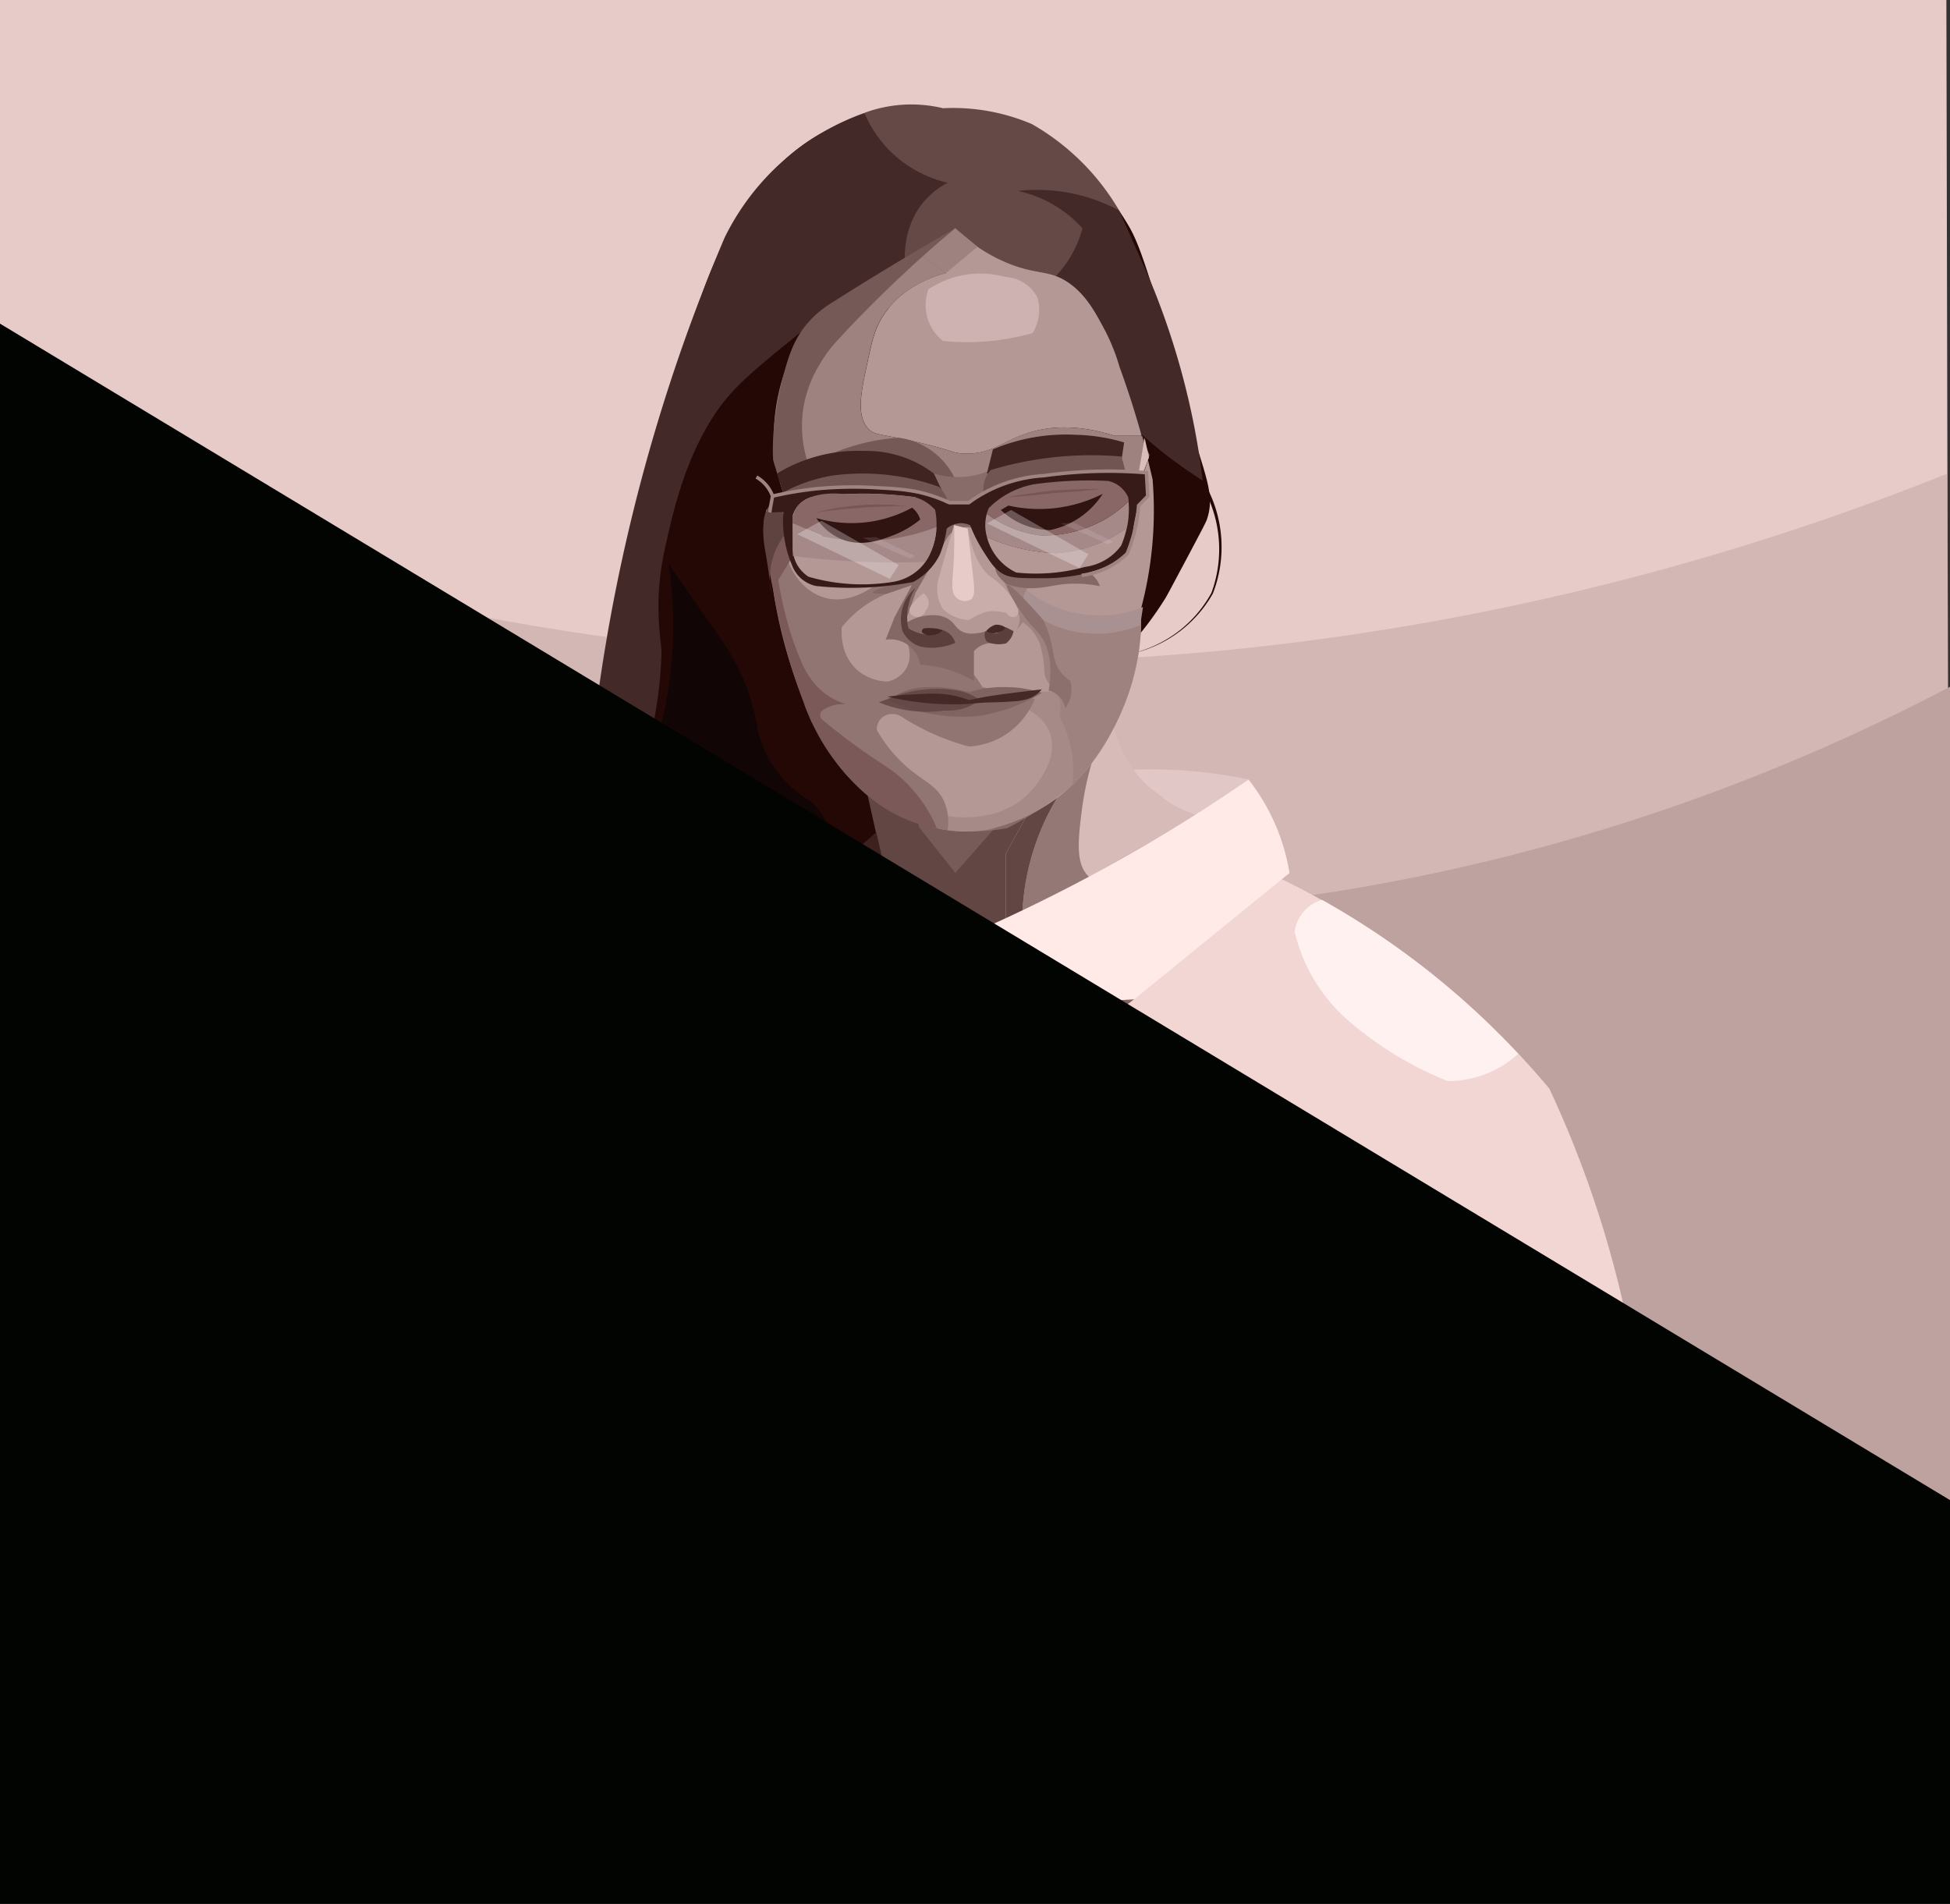 <svg xmlns="http://www.w3.org/2000/svg" viewBox="0 0 560.04 546.78"><rect x="0" y="0" width="560.04" height="546.78" fill="#333333" stroke="none"/><defs><style>.cls-1{fill:#e7cbc9;}.cls-2,.cls-3{fill:#bea2a0;}.cls-2{opacity:0.47;}.cls-4{fill:#f2d6d4;}.cls-5{fill:#fff1ef;}.cls-6{fill:#806462;}.cls-7{fill:#c1a5a3;}.cls-8{fill:#e2c7c7;}.cls-9{fill:#d7bbb9;}.cls-10{fill:#947876;}.cls-11{fill:#624644;}.cls-12{fill:#775b59;}.cls-13{fill:#240806;}.cls-14{fill:#442929;}.cls-15{fill:#654947;}.cls-16{fill:#3d211f;}.cls-17{fill:#2b1515;}.cls-18{fill:#110505;}.cls-19{fill:#ffeae8;}.cls-20{fill:#b49896;}.cls-21,.cls-28{fill:#9e8280;}.cls-22{fill:#755957;}.cls-23{fill:#dbbfbd;opacity:0.68;}.cls-24{fill:#dabebc;}.cls-25{fill:#886c6a;}.cls-26{fill:#402422;}.cls-27{fill:#715553;}.cls-28{opacity:0.61;}.cls-29{fill:#917573;}.cls-30{fill:#7a5958;}.cls-31{fill:#5e4240;opacity:0.78;}.cls-32{fill:#452927;}.cls-33{fill:#5f4341;}.cls-34{fill:#aa9191;}.cls-35{fill:#8c706e;}.cls-36{fill:#846866;}.cls-37{fill:#5b3f3d;}.cls-38{fill:#c9adab;}.cls-39{fill:#371b19;}.cls-40{fill:none;stroke:#a08482;stroke-miterlimit:10;}.cls-41{fill:#896766;}.cls-42{fill:#a58888;}.cls-43{opacity:0.71;}.cls-44{fill:#6c504e;}.cls-45{fill:#301412;}.cls-46,.cls-47{fill:#fff;}.cls-46{opacity:0.28;}.cls-47{opacity:0.11;}.cls-48{fill:#010400;}</style></defs><g id="Layer_2" data-name="Layer 2"><g id="Layer_56" data-name="Layer 56"><polygon class="cls-1" points="0 475.96 560.04 470.89 559 0 0 0 0 137.71 0 475.96"/><path class="cls-2" d="M0,137.71C71.43,165.23,199.73,203,358.58,186.06A755.48,755.48,0,0,0,559.3,136L560,339.54l-486.8-6.91Q36.61,232.8,0,133"/><path class="cls-3" d="M.52,181.53C46.75,209.07,158.4,267,309.82,262.91c116-3.14,203.76-41.27,250.22-65.68V490.89l-507.27-37Z"/><path class="cls-4" d="M364.27,250.67a232.8,232.8,0,0,1,80.71,62,306.73,306.73,0,0,1,24.26,76.93L298.45,310.48l36.64-52Z"/><path class="cls-5" d="M379.68,258.44A231.38,231.38,0,0,1,436,302.65a29.75,29.75,0,0,1-20.21,7.83,98.61,98.61,0,0,1-12.13-5.81,100.67,100.67,0,0,1-16.17-11.36A48.63,48.63,0,0,1,377,280.67a48,48,0,0,1-5.18-13.13,11.12,11.12,0,0,1,7.83-9.1Z"/><polygon class="cls-6" points="273.45 280.8 294.35 269.05 325.73 286.96 309.18 299.75 273.45 280.8"/><polygon class="cls-7" points="262.94 271.33 293.58 265.43 294.73 274.02 272.14 280.23 262.94 271.33"/><path class="cls-8" d="M323.6,221.12a138.67,138.67,0,0,1,35,2.73L342.86,236Z"/><path class="cls-9" d="M231.64,228.88l10.89,17.65-7.89-18.41Z"/><path class="cls-9" d="M329.78,225.85c-11.42-10.88-11.42-25.63-11.36-28.42l-43.61,19.44,29.36.5.44-.8,13.81-10.42a90.13,90.13,0,0,0-7.77,26.9c-1.07,8.67-1.81,15.49,2.42,19a171.2,171.2,0,0,1,17.47-10.33c5.4-2.78,10.62-5.1,15.54-7A36.52,36.52,0,0,1,329.78,225.85Z"/><path class="cls-10" d="M310.65,233.05a90.13,90.13,0,0,1,7.77-26.9l-13.81,10.42-.44.8,8.18.15a70.26,70.26,0,0,0-18.77,46.07c3.08-1.24,6.07-2.52,8.92-3.82,3.2-2.52,6.73-5.1,10.57-7.67C308.84,248.54,309.58,241.72,310.65,233.05Z"/><path class="cls-11" d="M274.81,216.87l-17.51-.3-22.82,11.18.16.37,34.47-8.71Z"/><path class="cls-11" d="M288.86,265.43V245.18l15.31-27.81-29.36-.5-5.7,2.54-34.47,8.71,7.89,18.41,17,27.49A208.06,208.06,0,0,0,288.86,265.43Z"/><path class="cls-11" d="M312.35,217.52l-8.18-.15-15.31,27.81v20.25c1.13-.43,2.26-.85,3.41-1.3.45-.18.87-.37,1.31-.54a70.26,70.26,0,0,1,18.77-46.07Z"/><polygon class="cls-12" points="263.97 237.6 274.36 250.67 290.09 232.86 262.94 232.86 263.97 237.6"/><path class="cls-13" d="M323.6,186.38a96.37,96.37,0,0,0,11.11-14.59c.61-1,2.18-4,5.31-9.85,4.19-7.89,6.29-11.84,6.56-12.63,2.2-6.31.15-11.33-3.28-22.49-5.48-17.79-1.93-10.43-9.35-34.61-4.53-14.78-6.85-22.27-9.6-27a74.09,74.09,0,0,0-20-22.47c-4.9-3.63-9.22-6.82-15.91-8.6-3.4-.91-4.69-.73-21-1.27-12.29-.41-12.55-.57-14.9-.25a50.11,50.11,0,0,0-19.23,7.17,54.81,54.81,0,0,0-12.61,11c-12.21,14-17.56,29.47-18.94,33.35-8.73,24.4-2.39,34.46-11.12,70.48-2.78,11.48-6,21.09-9.85,32.59-5.21,15.55-10.31,28.57-14.4,38.41l94.73,55.95q-8-35.43-15.89-70.87C286.71,207.53,316,194.56,323.6,186.38Z"/><path class="cls-13" d="M347,140.74a36.89,36.89,0,0,1,1.34,29.72v0A35.67,35.67,0,0,1,323.6,188a35.94,35.94,0,0,0,14.16-6.16,35.27,35.27,0,0,0,10.15-11.55v0a36.26,36.26,0,0,0-1.76-29.09Z"/><path class="cls-14" d="M323,120.13A127.52,127.52,0,0,0,345.4,138c-.64-5.44-1.53-11.15-2.73-17.1a218.41,218.41,0,0,0-12.61-41l-8.61-19.4L303.86,47.37,285.4,51.92l2.23,26.65Z"/><path class="cls-15" d="M247.22,75a43.3,43.3,0,0,1-4.21,7.2A44.36,44.36,0,0,1,234.67,91L299,83a31.51,31.51,0,0,0,11.88-17.43,34.87,34.87,0,0,0-18.57-10.74,49.95,49.95,0,0,1,29.1,5.61,68.08,68.08,0,0,0-25.06-24.81,57.79,57.79,0,0,0-25.52-4.55A38.84,38.84,0,0,0,248.3,32.4Z"/><path class="cls-14" d="M256.27,44a34.36,34.36,0,0,1-8-11.56,71.25,71.25,0,0,0-40.16,35.81Q202.31,81.83,197,96.63a516.93,516.93,0,0,0-28.42,131.5l3.41-2.52,5.88,12.84c9.47-21.55,11.77-39.06,12.12-51.06.06-2-1.67-10.37-.43-21.47a83.22,83.22,0,0,1,1.57-9.16c2.18-9.75,5.43-24.35,13.89-37.39,5.16-8,11.75-13.28,24.92-23.94a306.66,306.66,0,0,1,29.91-21.36c0-2.41.17-10.25,5.93-16.66a22.75,22.75,0,0,1,6.4-4.93A34.57,34.57,0,0,1,256.27,44Z"/><path class="cls-16" d="M251.66,239.05,233,255.16l28.87,17.68a62.73,62.73,0,0,1-6-15.2c-.5-2-.81-3.79-2.21-10.06C252.81,244,252.12,241,251.66,239.05Z"/><path class="cls-17" d="M259.87,270.47l-5-17.33-13.06,4.92Z"/><path class="cls-18" d="M192,161.93q8.16,11.69,16.3,23.38a62.32,62.32,0,0,1,9.45,25,32.4,32.4,0,0,0,3.56,8.46A33.39,33.39,0,0,0,233,230.27a19.27,19.27,0,0,1,4.61,6.45A19.49,19.49,0,0,1,239,247.45l-5.43,9.1-52-25.64a117.14,117.14,0,0,0,8.84-25A118.14,118.14,0,0,0,192,161.93Z"/><path class="cls-19" d="M285.09,265.43A59.42,59.42,0,0,1,298,284.49,83.31,83.31,0,0,0,325.73,287l44.62-36.29a58.76,58.76,0,0,0-11.77-26.82c-9.74,6.71-20.43,13.55-32.09,20.29C312,252.51,298.07,259.53,285.09,265.43Z"/><path class="cls-20" d="M226.35,104.23a59.38,59.38,0,0,1,3.36-7.13A38.28,38.28,0,0,0,226.35,104.23Z"/><path class="cls-20" d="M253.67,90.66c-2.44,3.77-3.17,7.13-4.45,13.08-1.94,8.91-3.34,15.47.09,19.32,1.69,1.9,3.1,1.44,13.17,3.7,11.25,2.52,10.7,3.37,14.4,3.5,8.4.31,11.24-4,19.8-6.34,5.05-1.36,12.74-2.16,23.4,1.23h7.79q-.48-1.74-1-3.51c-1.68-5.75-3.47-11.14-5.31-16.17A56.45,56.45,0,0,0,317,94.23c-2.46-4.58-5-9.33-9.73-12.76-5.28-3.82-8.52-2.54-16-5.18a46.21,46.21,0,0,1-16.93-10.73,108.58,108.58,0,0,1-9.46,7.7l6.8,5.18C267.76,79.47,259,82.44,253.67,90.66Z"/><path class="cls-20" d="M331.05,137.81c-.42-1.86-.88-3.77-1.36-5.71L328,137.37,309.85,135l-33.11,6.25-16.89-2.93-37-.34c-.09-1.67-.19-3.34-.28-5-.25,2.12-.53,4-.82,5.6-1.37,7.78-3,10.41-2.27,16.29.47,3.75,1.3,4.26,3.22,12.92,1.19,5.37,1,5.8,2,10a124.45,124.45,0,0,0,4.36,14.31c2.8,8,4.2,12,6.82,17.05a62.21,62.21,0,0,0,7.77,12.13,54.61,54.61,0,0,0,14.87,12.31,37.77,37.77,0,0,0,13.6,4.83,37.33,37.33,0,0,0,10.81,0,52.71,52.71,0,0,0,22.46-10.61,56,56,0,0,0,15.15-20.46,62,62,0,0,0,7.08-32.21,109.92,109.92,0,0,0,3.41-37.39Z"/><path class="cls-21" d="M223.3,118.48a60.43,60.43,0,0,1,3-14.25,58.36,58.36,0,0,0-3.9,26l.15,2.71A105.58,105.58,0,0,0,223.3,118.48Z"/><path class="cls-21" d="M330.12,130.74,328,125.15h-.17c.66,2.36,1.26,4.68,1.82,6.95Z"/><path class="cls-21" d="M259.85,138.32l16.89,2.93L309.85,135,328,137.37l1.65-5.27c-.56-2.27-1.16-4.59-1.82-6.95h-7.79c-10.66-3.39-18.35-2.59-23.4-1.23-8.56,2.29-11.4,6.65-19.8,6.34-3.7-.13-3.15-1-14.4-3.5-10.07-2.26-11.48-1.8-13.17-3.7-3.43-3.85-2-10.41-.09-19.32,1.28-5.95,2-9.31,4.45-13.08,5.31-8.22,14.09-11.19,18-12.22l-6.8-5.18c-2.16,1.57-4.56,3.19-7.21,4.8-11,6.67-16,7-21.73,11.75a29,29,0,0,0-6.22,7.29,59.38,59.38,0,0,0-3.36,7.13,60.43,60.43,0,0,0-3,14.25,105.58,105.58,0,0,1-.7,14.49c.09,1.67.19,3.34.28,5Z"/><polygon class="cls-21" points="271.67 78.44 280.75 70.86 274.33 65.56 264.87 73.27 271.67 78.44"/><path class="cls-22" d="M274.33,65.56c-8.41,7-17,14.86-25.64,23.62q-4,4-7.71,8.08a38.74,38.74,0,0,0-5.55,7.33,34.78,34.78,0,0,0-4.8,13.26,33.8,33.8,0,0,0,1.64,15.79A59.23,59.23,0,0,1,250,126.82a58.32,58.32,0,0,1,8.16-1.1,20.84,20.84,0,0,1,9.27,3.63,21.06,21.06,0,0,1,7.08,8.63l-34.61-3-17.23,3.66a66.21,66.21,0,0,1-.71-9.69,71.54,71.54,0,0,1,1-11.5c.23-1.47.65-4.09,1.47-7.39,1.33-5.28,2.68-10.64,6-15.34a29.08,29.08,0,0,1,8.85-8C253.83,77.4,269.84,68.14,274.33,65.56Z"/><path class="cls-23" d="M288.86,79.58a26.74,26.74,0,0,0-22.23,3.54,13.32,13.32,0,0,0,0,9,13,13,0,0,0,4.23,5.81,68.45,68.45,0,0,0,13.7,0,69.1,69.1,0,0,0,12-2.27,12.71,12.71,0,0,0,1.45-10,10.56,10.56,0,0,0-2.71-3.53A11,11,0,0,0,288.86,79.58Z"/><polyline class="cls-24" points="327.04 135.64 328.74 125.72 329.97 131.4 328.27 135.64"/><polygon class="cls-13" points="221.45 130.26 225.01 141.82 220.07 146.46 218.66 153.19 216.1 137.98 221.45 130.26"/><path class="cls-25" d="M271.77,144l-3.56-8a23.25,23.25,0,0,0,16.29-1l-3,10.2-9.33-1.06"/><path class="cls-26" d="M225,141.82l-1.8-5.84a44.3,44.3,0,0,1,10.23-4.58,44.77,44.77,0,0,1,14.86-1.89A31.83,31.83,0,0,1,268.21,136l2.25,4.72L242.25,138,225,141.82"/><path class="cls-26" d="M283.45,136l1.71-6.95a54,54,0,0,1,24-4.17,52,52,0,0,1,8.19.86,53.08,53.08,0,0,1,5.5,1.32l-.66,4.43Z"/><path class="cls-27" d="M282.61,142.48a8.7,8.7,0,0,1,.37-5A8.43,8.43,0,0,1,284.5,135a100.74,100.74,0,0,1,17.43-3.6,99.47,99.47,0,0,1,20.18-.28l1.49,5.59Z"/><path class="cls-27" d="M271.77,144c.43-.79-.26-2.17-2-4.15a64.65,64.65,0,0,0-31-3.22,45.5,45.5,0,0,0-15.05,5.47l34.42.19Q270.61,146.16,271.77,144Z"/><path class="cls-28" d="M305.28,199.83c-4.44-2.26-10.16-1.34-14.27,2.4,1.28.32,7.73,2,10.23,7.58,3.57,8-4.31,16.53-5.77,18-9,9.27-23.06,6.66-24.61,6.35l1.28,4.26a61.78,61.78,0,0,0,17.12-.57,99.1,99.1,0,0,0,13.11-8c2-1.42,3.83-2.86,5.54-4.28q1.71-9,3.43-18A12.54,12.54,0,0,0,305.28,199.83Z"/><path class="cls-29" d="M297.19,200.75a22.22,22.22,0,0,1-9.47,10.89,21.61,21.61,0,0,1-9.47,2.75,67.52,67.52,0,0,1-12.79-4.83,68.67,68.67,0,0,1-6.63-3.79,4.79,4.79,0,0,0-5.59.38,4.65,4.65,0,0,0-1.42,3.5,41.49,41.49,0,0,0,9.66,11.47c4.17,3.38,7.6,4.69,9.57,8.81a14.86,14.86,0,0,1,1.09,8.52,48.71,48.71,0,0,1-17.94-6.55,50.41,50.41,0,0,1-14.95-14.3c-3.4-4.71-5.16-8.67-7.42-13.82a142.15,142.15,0,0,1-11.28-49.93c-.06-2.51,0-4.61,0-6.06l5.21.57c-2.71,11,3.06,21,11.09,23.3s15.44-4.3,15.91-4.73l6.14,2.19a32.26,32.26,0,0,0-17.13,11c-.07.6-.81,8,4.76,12.6a13.79,13.79,0,0,0,8.51,3,8.2,8.2,0,0,0,5.07-3.49c2.36-3.75.34-7.86.23-8.07,3.62.36,12.25,1.77,18.57,8.71a24.85,24.85,0,0,1,3.22,4.46Z"/><path class="cls-30" d="M231,202.28c4.17,3.71,8.84,7.52,14,11.32,3.18,2.34,6.31,4.48,9.34,6.44a36.05,36.05,0,0,1,7.71,6.7,38.59,38.59,0,0,1,7,11.14,42,42,0,0,1-11.88-4,45.84,45.84,0,0,1-11.92-9.07,60.71,60.71,0,0,1-8.36-10.48A62.49,62.49,0,0,1,231,202.28Z"/><path class="cls-30" d="M233.22,207.58a9.78,9.78,0,0,1,3.53-3.9,10,10,0,0,1,6.26-1.4,20.43,20.43,0,0,1-6.83-3.71,22.3,22.3,0,0,1-6.15-8.81c-4.08-9.28-6-19.66-6.73-24.54L222,169a185,185,0,0,0,5,21.68c1.81,5.94,3.75,10.89,4,11.57C231.86,204.44,232.63,206.24,233.22,207.58Z"/><path class="cls-30" d="M236.75,203.68a1.91,1.91,0,0,0-1.13,1.14,1.83,1.83,0,0,0,.67,2L233,205.24Z"/><path class="cls-6" d="M255.27,201.13a51.16,51.16,0,0,0,9,3.22,50.38,50.38,0,0,0,16.45,1.32A49.3,49.3,0,0,0,299.18,199a32.28,32.28,0,0,0-5.87-1.37,30.1,30.1,0,0,0-4.05-.28,30.86,30.86,0,0,0-4.95.19,32.52,32.52,0,0,0-6,1.27,38,38,0,0,0-12.22-1.46,17.68,17.68,0,0,0-10.85,3.79"/><path class="cls-31" d="M254.94,200.75l-2.56.94a35.95,35.95,0,0,0,18.95,2.37,15.34,15.34,0,0,0,10.14-3,15.56,15.56,0,0,0-7.11-2.84,36.08,36.08,0,0,0-15.91,1.23A34.78,34.78,0,0,0,254.94,200.75Z"/><path class="cls-32" d="M254.85,200.08c1.42-.18,3.24-.38,5.38-.54,1.25-.1,2.93-.16,5.09-.26a34.08,34.08,0,0,1,6.77.19,27.29,27.29,0,0,1,6.25,1.61c2-.44,4.6-1,7.67-1.42,1.59-.25,2.84-.39,5.26-.71,2-.26,4.68-.6,7.91-.95a8.61,8.61,0,0,1-3.07,2.37,11.16,11.16,0,0,1-1.08.4,16.38,16.38,0,0,1-3.71.64c-2.3.19-4.61.26-6.91.33-1.48,0-3.62.16-6.26.43a83.91,83.91,0,0,1-13.36-.38A81.4,81.4,0,0,1,254.85,200.08Z"/><path class="cls-30" d="M225.1,151.58a17.31,17.31,0,0,0,1.14,5.11,17.08,17.08,0,0,0,1.48,3L222,169c-.31-1.22-.6-2.55-.82-4a38,38,0,0,1-.4-7.12Z"/><path class="cls-33" d="M220.74,145.52a9.66,9.66,0,0,0-1.45,4.63,30,30,0,0,0,.32,7.11c1.33,7.39,1.89,13,1.84,12.7a21,21,0,0,1,1-11.18,20.55,20.55,0,0,1,3.31-5.69c-.38-2.44-.75-4.88-1.13-7.32l-3.12-1.26A9.49,9.49,0,0,0,220.74,145.52Z"/><path class="cls-34" d="M292.84,167.79a33.7,33.7,0,0,0,35.43,6.53l-1.9,12.5-22.79-3.6L291,170.61l-1-4.36Z"/><path class="cls-21" d="M299.75,167.79a4.46,4.46,0,0,0-4.54,7.38,32.19,32.19,0,0,0,13.54,6.25,32.6,32.6,0,0,0,19-2,70,70,0,0,1-19.81,46.18,32,32,0,0,0-3.7-19.84c.72-3.5.06-5.56-.76-6.82-1.07-1.64-2.81-2.56-3.41-5.12a10.51,10.51,0,0,1-.19-2,30.68,30.68,0,0,0-1.23-6.91,13.09,13.09,0,0,0-4.84-6.16l-2.27,2.67a5.59,5.59,0,0,0,1.32-3.52,5.79,5.79,0,0,0-.49-2.09,52.3,52.3,0,0,0-2-4.84c-.91-1.75-2-3.85-3.42-6.22Z"/><path class="cls-35" d="M289.26,168c.75-.57,6.81,6.07,7.75,7.09,1.11,1.22,2,2.27,2.64,3a34.34,34.34,0,0,1,2.09,5.74c1,3.89.78,5.83,2.28,8.28a11.11,11.11,0,0,0,3.33,3.41,8.94,8.94,0,0,1-1.44,7.89,6.12,6.12,0,0,0-1.07-2.65,6.36,6.36,0,0,0-3.67-2.4c1.41-8.4-.36-13.06-2.33-15.79-1.22-1.69-2.3-2.34-4.68-5.56C291.35,173.22,288.67,168.43,289.26,168Z"/><path class="cls-36" d="M289.26,167.79a21.24,21.24,0,0,0,2.69.74c5,1,8.66-.07,12-.56a34.6,34.6,0,0,1,11.94.38,7.35,7.35,0,0,0-1.33-2.37c-2.48-3-6.52-2.86-7.2-2.83l-16.86-.77c-2-.64-3.93-.61-4.45.21C285.41,163.56,286.49,165.89,289.26,167.79Z"/><path class="cls-36" d="M261.19,166.07l-9,3.13c-1.05.46-1.56.81-1.51,1s1.43.45,4.07.29l3.49-1.19,4.59-1.55c.92-.84,1.29-1.81,1-2.19S262.4,165.25,261.19,166.07Z"/><path class="cls-36" d="M281,152.24a7,7,0,0,0-5.33-.57,6.86,6.86,0,0,0-3.55,2.65L263,170.15q-1.61,4.54-3.22,9.09a13.92,13.92,0,0,1,7.87-2.56,8.44,8.44,0,0,1,4.45.95c1.91,1.11,2.18,2.34,3.5,3.32s3.62,1.66,8.34.12c1.08,1.3,2.15,2.6,3.23,3.89a7.27,7.27,0,0,0-4.46.06,7.17,7.17,0,0,0-3,2v8.53a33.06,33.06,0,0,0-6.68-3,33.62,33.62,0,0,0-8.75-1.62,8.63,8.63,0,0,0-9.92-7.2l2.56-6.46c.51-1,2.43-4.52,2.94-5.47.71-1.32,2.8-5.22,3.5-6.54L273,148.64l5,.48Z"/><path class="cls-37" d="M262.94,168.78a16,16,0,0,0-2.41,8.19,15.48,15.48,0,0,0,.38,3.5,12.79,12.79,0,0,0,6.35,1.9,4.94,4.94,0,0,0,1.8-.19,4.32,4.32,0,0,0,1.8-1.17,5.39,5.39,0,0,1,3.5,3.63,17.18,17.18,0,0,1-8.24,1.33,8.82,8.82,0,0,1-3-.76,8.69,8.69,0,0,1-3.88-3.88,12,12,0,0,1,3.73-12.55Z"/><path class="cls-37" d="M283,181.23a3.15,3.15,0,0,0,.22,2.75c.58.73,1.51.82,2.75,1a9.32,9.32,0,0,0,2.94-.19,5.78,5.78,0,0,0,1.51-1.71,5.72,5.72,0,0,0,.67-1.8l-2.18-1.14a4.43,4.43,0,0,1-5.91,1.14Z"/><path class="cls-32" d="M270.86,181a13.39,13.39,0,0,0-2.72-.57,13.17,13.17,0,0,0-2.52,0,.9.9,0,0,0-.83,1.14,3.57,3.57,0,0,0,.76.57,3.38,3.38,0,0,0,2.28.25,3.92,3.92,0,0,0,3-1.39Z"/><path class="cls-32" d="M283.16,181.34a5.32,5.32,0,0,1,1-1,5.56,5.56,0,0,1,1.72-.91,4.47,4.47,0,0,1,3,.86,3.53,3.53,0,0,1-2.69,1.46,3.63,3.63,0,0,1-3-.41Z"/><path class="cls-38" d="M274,150.82l-4.17,14.4a11.45,11.45,0,0,0-.5,5.81,11.17,11.17,0,0,0,1.58,4,11.94,11.94,0,0,0,4.1,2.4,12.21,12.21,0,0,0,3.29.64,22.48,22.48,0,0,1,2-1.14,22.85,22.85,0,0,1,2.27-1c2.3-.84,5.39-.16,6.54.12a2,2,0,0,0,2.81.89,1.92,1.92,0,0,0,.25-2.4,20.08,20.08,0,0,0-1.51-2.78,21.78,21.78,0,0,0-5.94-5.94c-2.35-1.71-5.15-5.37-6.82-14Z"/><path class="cls-38" d="M265.29,170.4a11.51,11.51,0,0,0-2.59,2.27c-1,1.15-1.72,2.06-1.45,3a2.29,2.29,0,0,0,2,1.51,2.58,2.58,0,0,0,2.59-1.77,3.43,3.43,0,0,0,.88-2.14A3.67,3.67,0,0,0,265.29,170.4Z"/><path class="cls-1" d="M274,150.82c.17,4.55,0,8.28-.12,10.91-.33,5.48-.91,8.28.75,9.87a3.52,3.52,0,0,0,4.23.55c1.3-1,1-3.47.45-8-.32-2.65-.81-6.87-1.39-12.33Z"/><path class="cls-39" d="M221.88,142.48a104.51,104.51,0,0,1,19.51-2.56,94,94,0,0,1,16.49.81l5,.9A27.76,27.76,0,0,1,269,143.1a17.2,17.2,0,0,1,3.1,1.66,34.91,34.91,0,0,1-.35,8,31.6,31.6,0,0,1-1.8,6.44,17.43,17.43,0,0,1-2.56,3.88,18,18,0,0,1-5.14,4.08c-2.7.5-5.6.93-8.69,1.23a96.22,96.22,0,0,1-19.23-.1,9.43,9.43,0,0,1-4.17-2.08,9.57,9.57,0,0,1-2.78-4.11,32.64,32.64,0,0,1-1.77-5.65,33.17,33.17,0,0,1-.63-9.38l-.69,0-2.66.08C221.69,145.58,221.78,144,221.88,142.48Z"/><path class="cls-39" d="M271.33,152.34a6.69,6.69,0,0,1,4.64-2.09,6.2,6.2,0,0,1,2.66.61,42.81,42.81,0,0,0,3.88,7.63c1.74,2.72,2.9,4.53,4.81,5.88,2.44,1.73,5.51,1.69,11.58,1.7a53.42,53.42,0,0,0,11.18-1,50.39,50.39,0,0,0,6.54-1.89c3.54-1.21,4.53-1.85,5.3-2.56a10.07,10.07,0,0,0,2.65-4c.83-2.26.44-3,1.52-8.13a10.53,10.53,0,0,1,.91-2.83,9.77,9.77,0,0,1,2.59-3.14q-.27-3.21-.56-6.44a82.3,82.3,0,0,0-25,.48,42.26,42.26,0,0,0-10.58,1,41.68,41.68,0,0,0-7.87,2.59,17,17,0,0,0-6.85,4.5l-7.86-.1Z"/><path class="cls-40" d="M217.24,137a10.42,10.42,0,0,1,4.64,5.49"/><path class="cls-40" d="M221.88,142.48a105.21,105.21,0,0,1,12.74-2.12,111.89,111.89,0,0,1,17.95-.24c7.47.33,10.47,1,12.13,1.42a44.84,44.84,0,0,1,8,2.84h5.49a40.48,40.48,0,0,1,21.6-7.77c1.82-.25,3.68-.48,5.59-.66a134,134,0,0,1,23.88-.19c.12,2.24.25,4.48.37,6.72L327,145.2A44.29,44.29,0,0,1,323.72,159a22.71,22.71,0,0,1-3.6,2.84,23.34,23.34,0,0,1-9.47,3.41"/><line class="cls-40" x1="221.03" y1="147.16" x2="221.88" y2="142.48"/><path class="cls-20" d="M268.65,152.4a4.72,4.72,0,0,1-2.72,1.58c-1.49.09-3,.19-4.55.31l-4.29.38a44.44,44.44,0,0,1-17.81,1.2,7.46,7.46,0,0,1-5.12-6.94,36.84,36.84,0,0,0,22.93-2.09,25.26,25.26,0,0,0,4.17-2.59c.62-.47,1.17-.94,1.68-1.41l-.23-.07a116.29,116.29,0,0,0-14-1,117.61,117.61,0,0,0-15.73,1,8.14,8.14,0,0,0-3.79,2.46,7.9,7.9,0,0,0-1.51,2.75v9.66a9.78,9.78,0,0,0,4.55,8,54.37,54.37,0,0,0,9.66,1.89,55,55,0,0,0,14.87-.47,14.45,14.45,0,0,0,7.3-3.69,14,14,0,0,0,3.12-4.46,20.35,20.35,0,0,0,1.71-6.34c0-.17,0-.33,0-.49A4.06,4.06,0,0,1,268.65,152.4Z"/><path class="cls-41" d="M257.09,146.84a36.84,36.84,0,0,1-22.93,2.09,7.46,7.46,0,0,0,5.12,6.94,44.44,44.44,0,0,0,17.81-1.2l4.29-.38c1.54-.12,3.06-.22,4.55-.31a4.72,4.72,0,0,0,2.72-1.58,4.06,4.06,0,0,0,.26-.36,20.52,20.52,0,0,0-.33-5.58,12.15,12.15,0,0,0-2.36-2.08,12,12,0,0,0-3.28-1.54c-.51.47-1.06.94-1.68,1.41A25.26,25.26,0,0,1,257.09,146.84Z"/><path class="cls-42" d="M227.72,159.66c5.51.71,11.44,1.27,17.75,1.58,7.24.36,14,.36,20.27.12a19.22,19.22,0,0,0,3.21-10,57.49,57.49,0,0,1-20.07,3.92,56.89,56.89,0,0,1-13-1.32l-8.24-3.6Z"/><path class="cls-41" d="M227.66,148.8a7.37,7.37,0,0,1,1.51-3.57,8,8,0,0,1,3-2.15c4-1.82,9.1-1.33,10.61-1.15,2.17-.1,4.45-.14,6.82-.1a114,114,0,0,1,13.39,1,24.5,24.5,0,0,1-12.21,6.09l-13.66,5.33-9.41-3.91Z"/><path class="cls-20" d="M303.58,158.87a51.85,51.85,0,0,1-20.13-4.64v0a15.54,15.54,0,0,0,8.43,10.2,52.7,52.7,0,0,0,11.27,0,51.24,51.24,0,0,0,8.43-1.61,15.69,15.69,0,0,0,7.87-3.41,14.78,14.78,0,0,0,2.56-2.75,27.08,27.08,0,0,0,1.58-5,38.89,38.89,0,0,1-20,7.15Z"/><path class="cls-42" d="M298.62,153.76a32.27,32.27,0,0,1-15.2-6.23A12.13,12.13,0,0,0,283,150a11.9,11.9,0,0,0,.47,4.26,51.85,51.85,0,0,0,20.13,4.64,38.89,38.89,0,0,0,20-7.15c.09-.4.18-.79.25-1.21a26.35,26.35,0,0,0,.27-6.53,34.56,34.56,0,0,1-7.13,5.33A35.84,35.84,0,0,1,298.62,153.76Z"/><path class="cls-41" d="M321.64,139.74a8.17,8.17,0,0,0-3.32-1.61,110.37,110.37,0,0,0-11.37,0c-3.57.18-6.89.52-9.94.94a24.82,24.82,0,0,0-13,6.82,11.32,11.32,0,0,0-.61,1.64,32.27,32.27,0,0,0,15.2,6.23A35.84,35.84,0,0,0,317,149.31a34.56,34.56,0,0,0,7.13-5.33c0-.4-.07-.79-.11-1.14A8.28,8.28,0,0,0,321.64,139.74Z"/><g class="cls-43"><path class="cls-44" d="M316.33,140.4c-2.29.29-4.58.51-6.87.71s-4.58.33-6.87.5l-6.85.71c-2.29.21-4.58.4-6.88.52,2.26-.42,4.54-.77,6.81-1.09s4.57-.62,6.86-.89c2.3-.1,4.6-.25,6.9-.33S314,140.38,316.33,140.4Z"/></g><g class="cls-43"><path class="cls-44" d="M260.25,145.39c-2.17,0-4.32,0-6.47.1s-4.3.14-6.45.32-4.29.34-6.43.56-4.27.52-6.42.79a59.77,59.77,0,0,1,6.35-1.36c2.13-.35,4.29-.56,6.45-.74s4.33-.2,6.49-.14A58.47,58.47,0,0,1,260.25,145.39Z"/></g><path class="cls-45" d="M234.48,148.8a36.23,36.23,0,0,0,27.47-3,6.8,6.8,0,0,1,2.34,3.41,28.58,28.58,0,0,1-8,4.61c-3.34,1.27-8.81,3.33-14.52,1.07A16,16,0,0,1,234.48,148.8Z"/><path class="cls-45" d="M289.62,145.2l-2.18,1.26a20.65,20.65,0,0,0,5.11,3.6,21,21,0,0,0,9,2.18,23.58,23.58,0,0,0,15.16-10.42,40.3,40.3,0,0,1-27.09,3.38Z"/><polygon class="cls-46" points="235.9 149.56 228.98 153.41 255.56 166.25 258.11 162.28 235.9 149.56"/><polygon class="cls-47" points="251.61 154.26 247.74 154.44 261.28 160.38 262.83 159.71 251.61 154.26"/><polygon class="cls-46" points="290.36 146.46 283.45 150.31 310.03 163.15 312.58 159.18 290.36 146.46"/><polygon class="cls-47" points="308.49 150.13 304.62 150.3 318.16 156.25 319.71 155.57 308.49 150.13"/></g><g id="Layer_58" data-name="Layer 58"><polygon class="cls-48" points="0 92.95 560.04 430.83 560.04 546.78 0 546.78 0 92.95"/></g></g></svg>